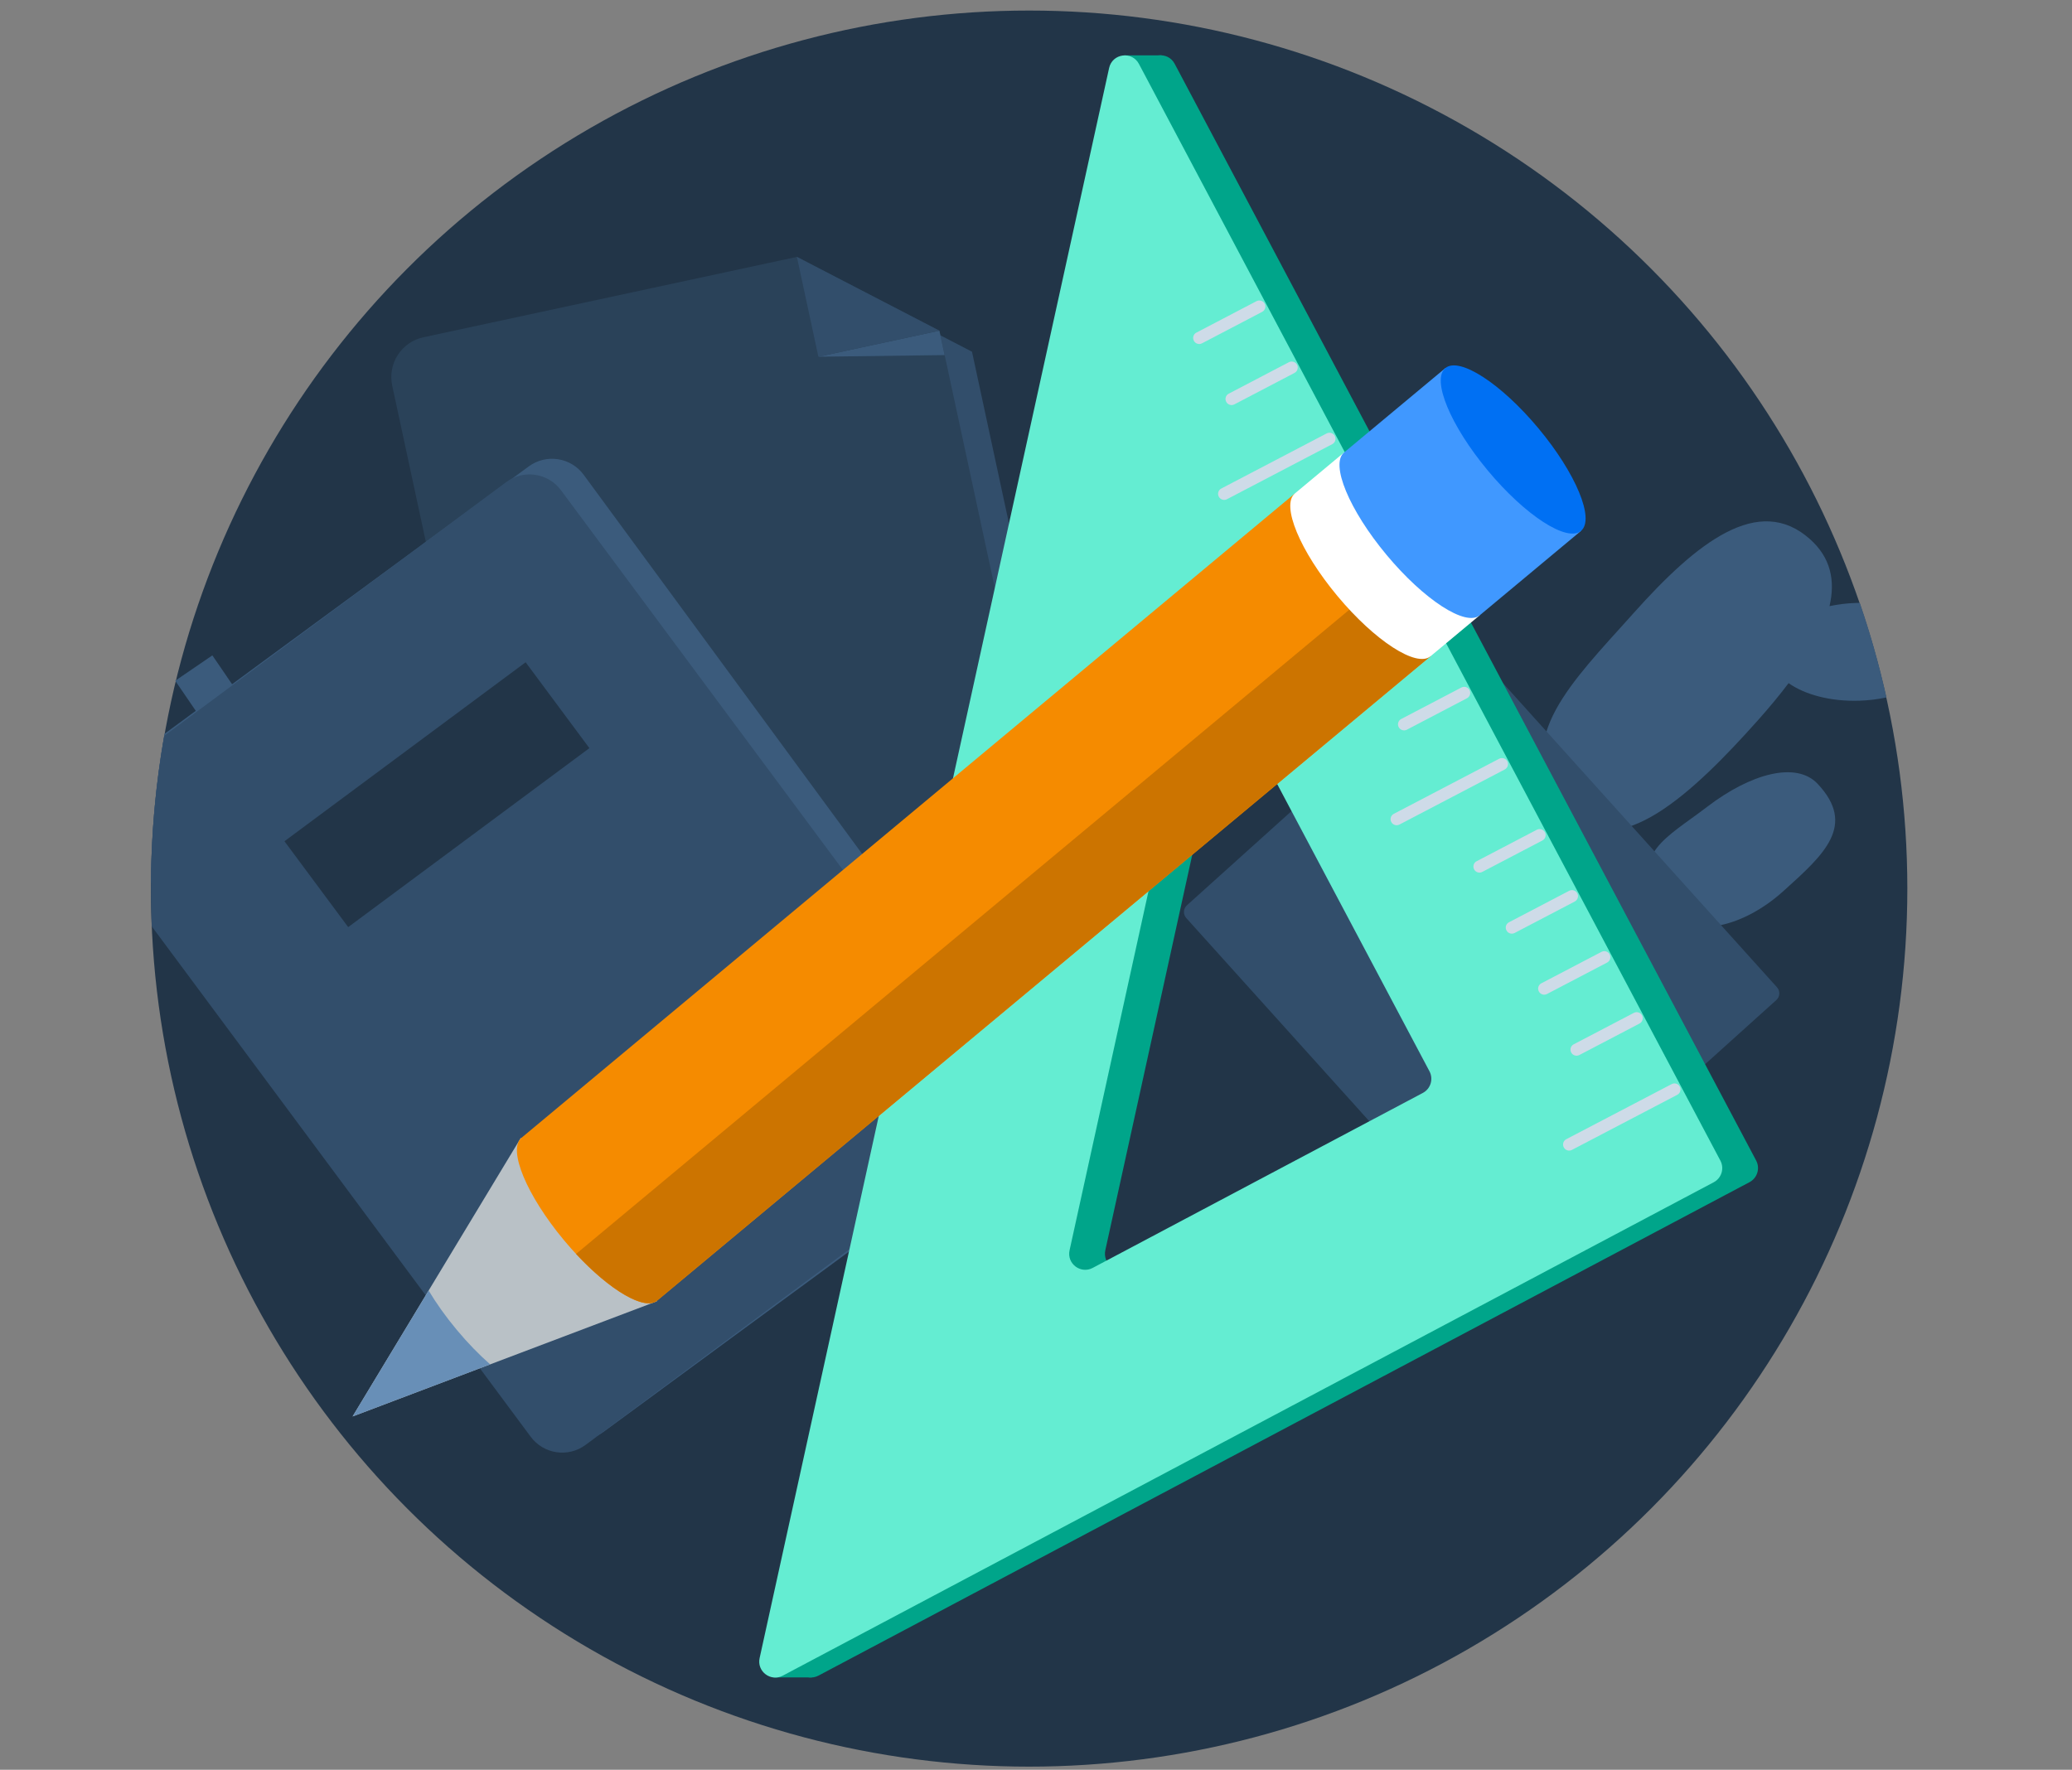 <svg width="151" height="129" viewBox="0 0 151 129" fill="none" xmlns="http://www.w3.org/2000/svg">
<rect x="0" y="0" width="151" height="129" fill="#808080" stroke="none"/>
<circle cx="75" cy="64.769" r="64" fill="#223548"/>
<path d="M33.229 26.117C32.462 26.282 31.792 26.745 31.365 27.404C30.939 28.063 30.791 28.864 30.955 29.632L41.018 76.378C41.184 77.145 41.648 77.815 42.308 78.24C42.968 78.665 43.769 78.811 44.537 78.646L77.686 71.511C78.453 71.346 79.122 70.883 79.548 70.224C79.974 69.565 80.12 68.764 79.955 67.997L70.836 25.636L60.454 20.256L33.229 26.117Z" fill="#324E6B"/>
<path d="M30.855 24.584C30.088 24.749 29.418 25.212 28.991 25.871C28.565 26.53 28.418 27.331 28.581 28.099L38.644 74.845C38.81 75.612 39.274 76.282 39.934 76.707C40.594 77.132 41.395 77.278 42.163 77.113L75.312 69.978C75.691 69.896 76.051 69.74 76.371 69.519C76.69 69.299 76.963 69.017 77.174 68.691C77.385 68.364 77.529 68 77.599 67.618C77.669 67.236 77.662 66.843 77.581 66.464L68.462 24.103L58.08 18.723L30.855 24.584Z" fill="#2A4259"/>
<path d="M59.642 26.002L68.84 25.882L68.458 24.104L59.642 26.002Z" fill="#3B5B7C"/>
<path d="M59.642 26.002L68.458 24.104L58.075 18.725L59.642 26.002Z" fill="#324E6B"/>
<path fill-rule="evenodd" clip-rule="evenodd" d="M11.002 64.31C11.028 60.618 11.366 57.002 11.992 53.484L38.533 33.996C39.809 33.059 41.602 33.334 42.538 34.609L74.631 78.308C75.567 79.584 75.292 81.377 74.017 82.313L43.977 104.371C42.702 105.307 40.908 105.033 39.972 103.757L11.002 64.31Z" fill="#3B5B7C"/>
<path d="M15.476 47.77L12.77 49.619L17.853 57.059L20.56 55.209L15.476 47.77Z" fill="#3B5B7C"/>
<path fill-rule="evenodd" clip-rule="evenodd" d="M11.058 67.519C11.019 66.607 11 65.691 11 64.769C11 60.973 11.33 57.254 11.964 53.639L36.885 35.143C38.152 34.202 39.942 34.467 40.883 35.734L73.121 79.162C74.061 80.429 73.796 82.219 72.529 83.16L42.676 105.317C41.408 106.258 39.618 105.993 38.677 104.726L11.058 67.519Z" fill="#324E6B"/>
<path d="M38.307 48.272L20.73 61.318L25.375 67.577L42.953 54.531L38.307 48.272Z" fill="#223548"/>
<path fill-rule="evenodd" clip-rule="evenodd" d="M135.535 43.943C136.306 46.186 136.956 48.485 137.478 50.833C136.855 50.969 136.187 51.053 135.491 51.074C133.402 51.14 131.531 50.632 130.347 49.794C129.668 50.694 128.905 51.61 128.082 52.532C123.502 57.665 117.83 63.124 114.234 59.196C110.062 54.635 113.816 50.483 118.043 45.808C118.382 45.433 118.724 45.055 119.065 44.673C123.661 39.526 128.175 35.961 131.908 39.301C133.406 40.637 133.766 42.305 133.328 44.18C133.937 44.05 134.588 43.97 135.266 43.948C135.356 43.946 135.446 43.944 135.535 43.943ZM129.945 64.971C127.027 67.6 123.432 68.341 121.886 66.656C118.574 63.047 120.572 61.602 123.246 59.669L123.246 59.669C123.622 59.397 124.011 59.115 124.401 58.816C127.563 56.394 130.892 55.466 132.46 57.131C135.305 60.145 132.937 62.277 130.05 64.877L129.945 64.971Z" fill="#3B5B7C"/>
<path d="M123.404 74.982L102.84 52.153C102.597 51.883 102.18 51.861 101.91 52.105L86.499 65.986C86.229 66.23 86.207 66.646 86.451 66.916L107.014 89.745C107.258 90.015 107.674 90.037 107.944 89.794L123.355 75.912C123.625 75.669 123.647 75.252 123.404 74.982Z" fill="#324E6B"/>
<path d="M126.133 72.494L105.601 49.7C105.357 49.43 104.941 49.408 104.671 49.651L99.139 54.634C98.869 54.878 98.847 55.294 99.091 55.564L119.623 78.358C119.866 78.628 120.282 78.65 120.552 78.407L126.084 73.424C126.354 73.18 126.376 72.764 126.133 72.494Z" fill="#3B5B7C"/>
<path d="M129.502 71.964L106.647 46.591C106.403 46.321 105.987 46.299 105.717 46.542L99.655 52.003C99.385 52.246 99.363 52.662 99.606 52.932L122.461 78.305C122.705 78.576 123.121 78.597 123.391 78.354L129.453 72.893C129.723 72.65 129.745 72.234 129.502 71.964Z" fill="#324E6B"/>
<path fill-rule="evenodd" clip-rule="evenodd" d="M85.607 4.652C85.098 3.692 83.669 3.887 83.436 4.948L57.964 120.852C57.751 121.823 58.772 122.599 59.651 122.133L127.497 86.168C128.067 85.866 128.284 85.16 127.982 84.59L85.607 4.652ZM89.585 50.03C89.818 48.969 91.247 48.774 91.756 49.734L106.782 78.08C107.084 78.649 106.867 79.356 106.297 79.657L82.239 92.411C81.36 92.877 80.339 92.1 80.552 91.129L89.585 50.03Z" fill="#00A58A"/>
<path d="M59.153 122.266L56.428 122.266L57.545 118.518L59.153 122.266Z" fill="#00A58A"/>
<path d="M84.652 4.035L81.927 4.035L83.044 7.782L84.652 4.035Z" fill="#00A58A"/>
<path fill-rule="evenodd" clip-rule="evenodd" d="M83.001 4.658C82.492 3.698 81.063 3.893 80.829 4.954L55.358 120.857C55.144 121.829 56.166 122.605 57.044 122.139L124.891 86.174C125.46 85.872 125.677 85.166 125.375 84.596L83.001 4.658ZM86.978 50.036C87.211 48.974 88.64 48.78 89.149 49.739L104.175 78.085C104.477 78.655 104.26 79.362 103.691 79.663L79.632 92.417C78.754 92.882 77.732 92.106 77.946 91.135L86.978 50.036Z" fill="#64EDD2"/>
<path fill-rule="evenodd" clip-rule="evenodd" d="M92.064 22.675C92.039 22.697 92.011 22.717 91.979 22.733L87.599 25.024C87.383 25.137 87.116 25.054 87.004 24.838C86.89 24.622 86.97 24.356 87.19 24.243L91.57 21.952C91.787 21.839 92.053 21.922 92.165 22.138C92.263 22.322 92.216 22.544 92.064 22.675Z" fill="#CEDBE8"/>
<path fill-rule="evenodd" clip-rule="evenodd" d="M94.423 27.125C94.398 27.147 94.37 27.167 94.338 27.183L89.958 29.474C89.742 29.587 89.475 29.504 89.363 29.288C89.249 29.072 89.327 28.804 89.549 28.693L93.929 26.402C94.145 26.288 94.412 26.372 94.524 26.588C94.622 26.772 94.574 26.993 94.423 27.125Z" fill="#CEDBE8"/>
<path fill-rule="evenodd" clip-rule="evenodd" d="M97.175 32.316C97.15 32.338 97.122 32.358 97.09 32.374L89.416 36.388C89.201 36.501 88.934 36.417 88.822 36.202C88.708 35.986 88.787 35.719 89.007 35.606L96.681 31.593C96.897 31.48 97.164 31.563 97.276 31.779C97.374 31.964 97.326 32.185 97.175 32.316Z" fill="#CEDBE8"/>
<path fill-rule="evenodd" clip-rule="evenodd" d="M99.918 37.492C99.893 37.514 99.865 37.533 99.833 37.549L95.453 39.841C95.236 39.953 94.97 39.871 94.857 39.654C94.744 39.439 94.823 39.172 95.043 39.059L99.424 36.769C99.64 36.655 99.907 36.739 100.019 36.955C100.116 37.139 100.069 37.36 99.918 37.492Z" fill="#CEDBE8"/>
<path fill-rule="evenodd" clip-rule="evenodd" d="M102.277 41.939C102.251 41.961 102.223 41.981 102.191 41.997L97.811 44.288C97.595 44.401 97.328 44.318 97.216 44.101C97.103 43.887 97.182 43.619 97.402 43.507L101.783 41.216C101.999 41.102 102.265 41.186 102.377 41.402C102.475 41.586 102.428 41.807 102.277 41.939Z" fill="#CEDBE8"/>
<path fill-rule="evenodd" clip-rule="evenodd" d="M104.635 46.389C104.61 46.41 104.582 46.43 104.55 46.446L100.169 48.737C99.953 48.85 99.687 48.767 99.574 48.55C99.461 48.336 99.54 48.069 99.76 47.956L104.141 45.665C104.357 45.552 104.624 45.636 104.736 45.852C104.833 46.036 104.786 46.257 104.635 46.389Z" fill="#CEDBE8"/>
<path fill-rule="evenodd" clip-rule="evenodd" d="M106.993 50.837C106.968 50.859 106.94 50.879 106.908 50.895L102.528 53.187C102.311 53.299 102.045 53.216 101.932 53C101.819 52.784 101.9 52.517 102.119 52.405L106.499 50.114C106.715 50.001 106.982 50.084 107.094 50.3C107.191 50.484 107.144 50.706 106.993 50.837Z" fill="#CEDBE8"/>
<path fill-rule="evenodd" clip-rule="evenodd" d="M109.746 56.029C109.721 56.051 109.692 56.071 109.661 56.087L101.987 60.101C101.771 60.214 101.504 60.13 101.392 59.915C101.278 59.699 101.357 59.432 101.578 59.319L109.252 55.306C109.468 55.193 109.735 55.276 109.847 55.492C109.944 55.677 109.897 55.898 109.746 56.029Z" fill="#CEDBE8"/>
<path fill-rule="evenodd" clip-rule="evenodd" d="M112.489 61.205C112.463 61.227 112.435 61.247 112.403 61.263L108.023 63.554C107.807 63.667 107.54 63.584 107.428 63.367C107.315 63.153 107.392 62.885 107.614 62.773L111.995 60.482C112.211 60.368 112.477 60.452 112.589 60.668C112.687 60.852 112.64 61.073 112.489 61.205Z" fill="#CEDBE8"/>
<path fill-rule="evenodd" clip-rule="evenodd" d="M114.847 65.654C114.822 65.676 114.794 65.696 114.762 65.712L110.382 68.003C110.165 68.116 109.899 68.033 109.786 67.817C109.672 67.601 109.751 67.334 109.972 67.222L114.353 64.931C114.569 64.818 114.836 64.901 114.948 65.117C115.045 65.301 114.998 65.522 114.847 65.654Z" fill="#CEDBE8"/>
<path fill-rule="evenodd" clip-rule="evenodd" d="M117.205 70.103C117.18 70.125 117.152 70.145 117.12 70.161L112.74 72.452C112.523 72.565 112.257 72.482 112.145 72.266C112.031 72.05 112.112 71.782 112.331 71.671L116.711 69.38C116.927 69.267 117.194 69.35 117.306 69.566C117.403 69.75 117.356 69.971 117.205 70.103Z" fill="#CEDBE8"/>
<path fill-rule="evenodd" clip-rule="evenodd" d="M119.564 74.55C119.538 74.572 119.51 74.592 119.478 74.608L115.098 76.9C114.882 77.012 114.616 76.929 114.503 76.713C114.389 76.497 114.469 76.23 114.689 76.118L119.07 73.827C119.286 73.714 119.553 73.797 119.665 74.013C119.762 74.198 119.715 74.419 119.564 74.55Z" fill="#CEDBE8"/>
<path fill-rule="evenodd" clip-rule="evenodd" d="M122.316 79.744C122.291 79.766 122.262 79.786 122.231 79.802L114.557 83.816C114.341 83.929 114.075 83.846 113.963 83.63C113.849 83.414 113.929 83.145 114.148 83.034L121.822 79.021C122.038 78.907 122.305 78.991 122.417 79.207C122.514 79.391 122.467 79.612 122.316 79.744Z" fill="#CEDBE8"/>
<path d="M25.694 103.245L37.957 82.939L47.879 94.845L25.694 103.245Z" fill="#B9C1C6"/>
<path fill-rule="evenodd" clip-rule="evenodd" d="M104.251 47.834L94.364 35.969L38.005 82.933L38.005 82.933C36.987 83.783 38.375 87.127 41.104 90.403C43.835 93.68 46.874 95.647 47.893 94.798C47.901 94.792 47.908 94.785 47.916 94.779L104.251 47.834Z" fill="#F58B00"/>
<path fill-rule="evenodd" clip-rule="evenodd" d="M41.981 91.399L100.158 42.92L104.252 47.833L47.916 94.778C47.909 94.785 47.902 94.791 47.894 94.797C46.983 95.556 44.457 94.064 41.981 91.399Z" fill="#CC7400"/>
<path fill-rule="evenodd" clip-rule="evenodd" d="M107.838 44.846L97.95 32.981L94.377 35.958C94.373 35.962 94.369 35.965 94.365 35.968C93.346 36.818 94.733 40.162 97.463 43.438C100.193 46.715 103.233 48.683 104.252 47.834C104.252 47.834 104.252 47.833 104.252 47.833L104.252 47.834L107.838 44.846Z" fill="white"/>
<path fill-rule="evenodd" clip-rule="evenodd" d="M115.22 38.695L105.333 26.83L97.963 32.972C97.959 32.975 97.956 32.978 97.952 32.981C96.933 33.83 98.32 37.174 101.051 40.451C103.781 43.727 106.82 45.695 107.839 44.846C107.839 44.846 107.84 44.846 107.84 44.846L107.84 44.846L115.22 38.695Z" fill="#4098FF"/>
<ellipse cx="110.275" cy="32.763" rx="7.722" ry="2.402" transform="rotate(50.196 110.275 32.763)" fill="#0070F3"/>
<path fill-rule="evenodd" clip-rule="evenodd" d="M31.238 94.066C31.783 94.981 32.473 95.956 33.281 96.925C34.088 97.893 34.922 98.748 35.723 99.449L25.695 103.246L31.238 94.066Z" fill="#688FB7"/>
</svg>
